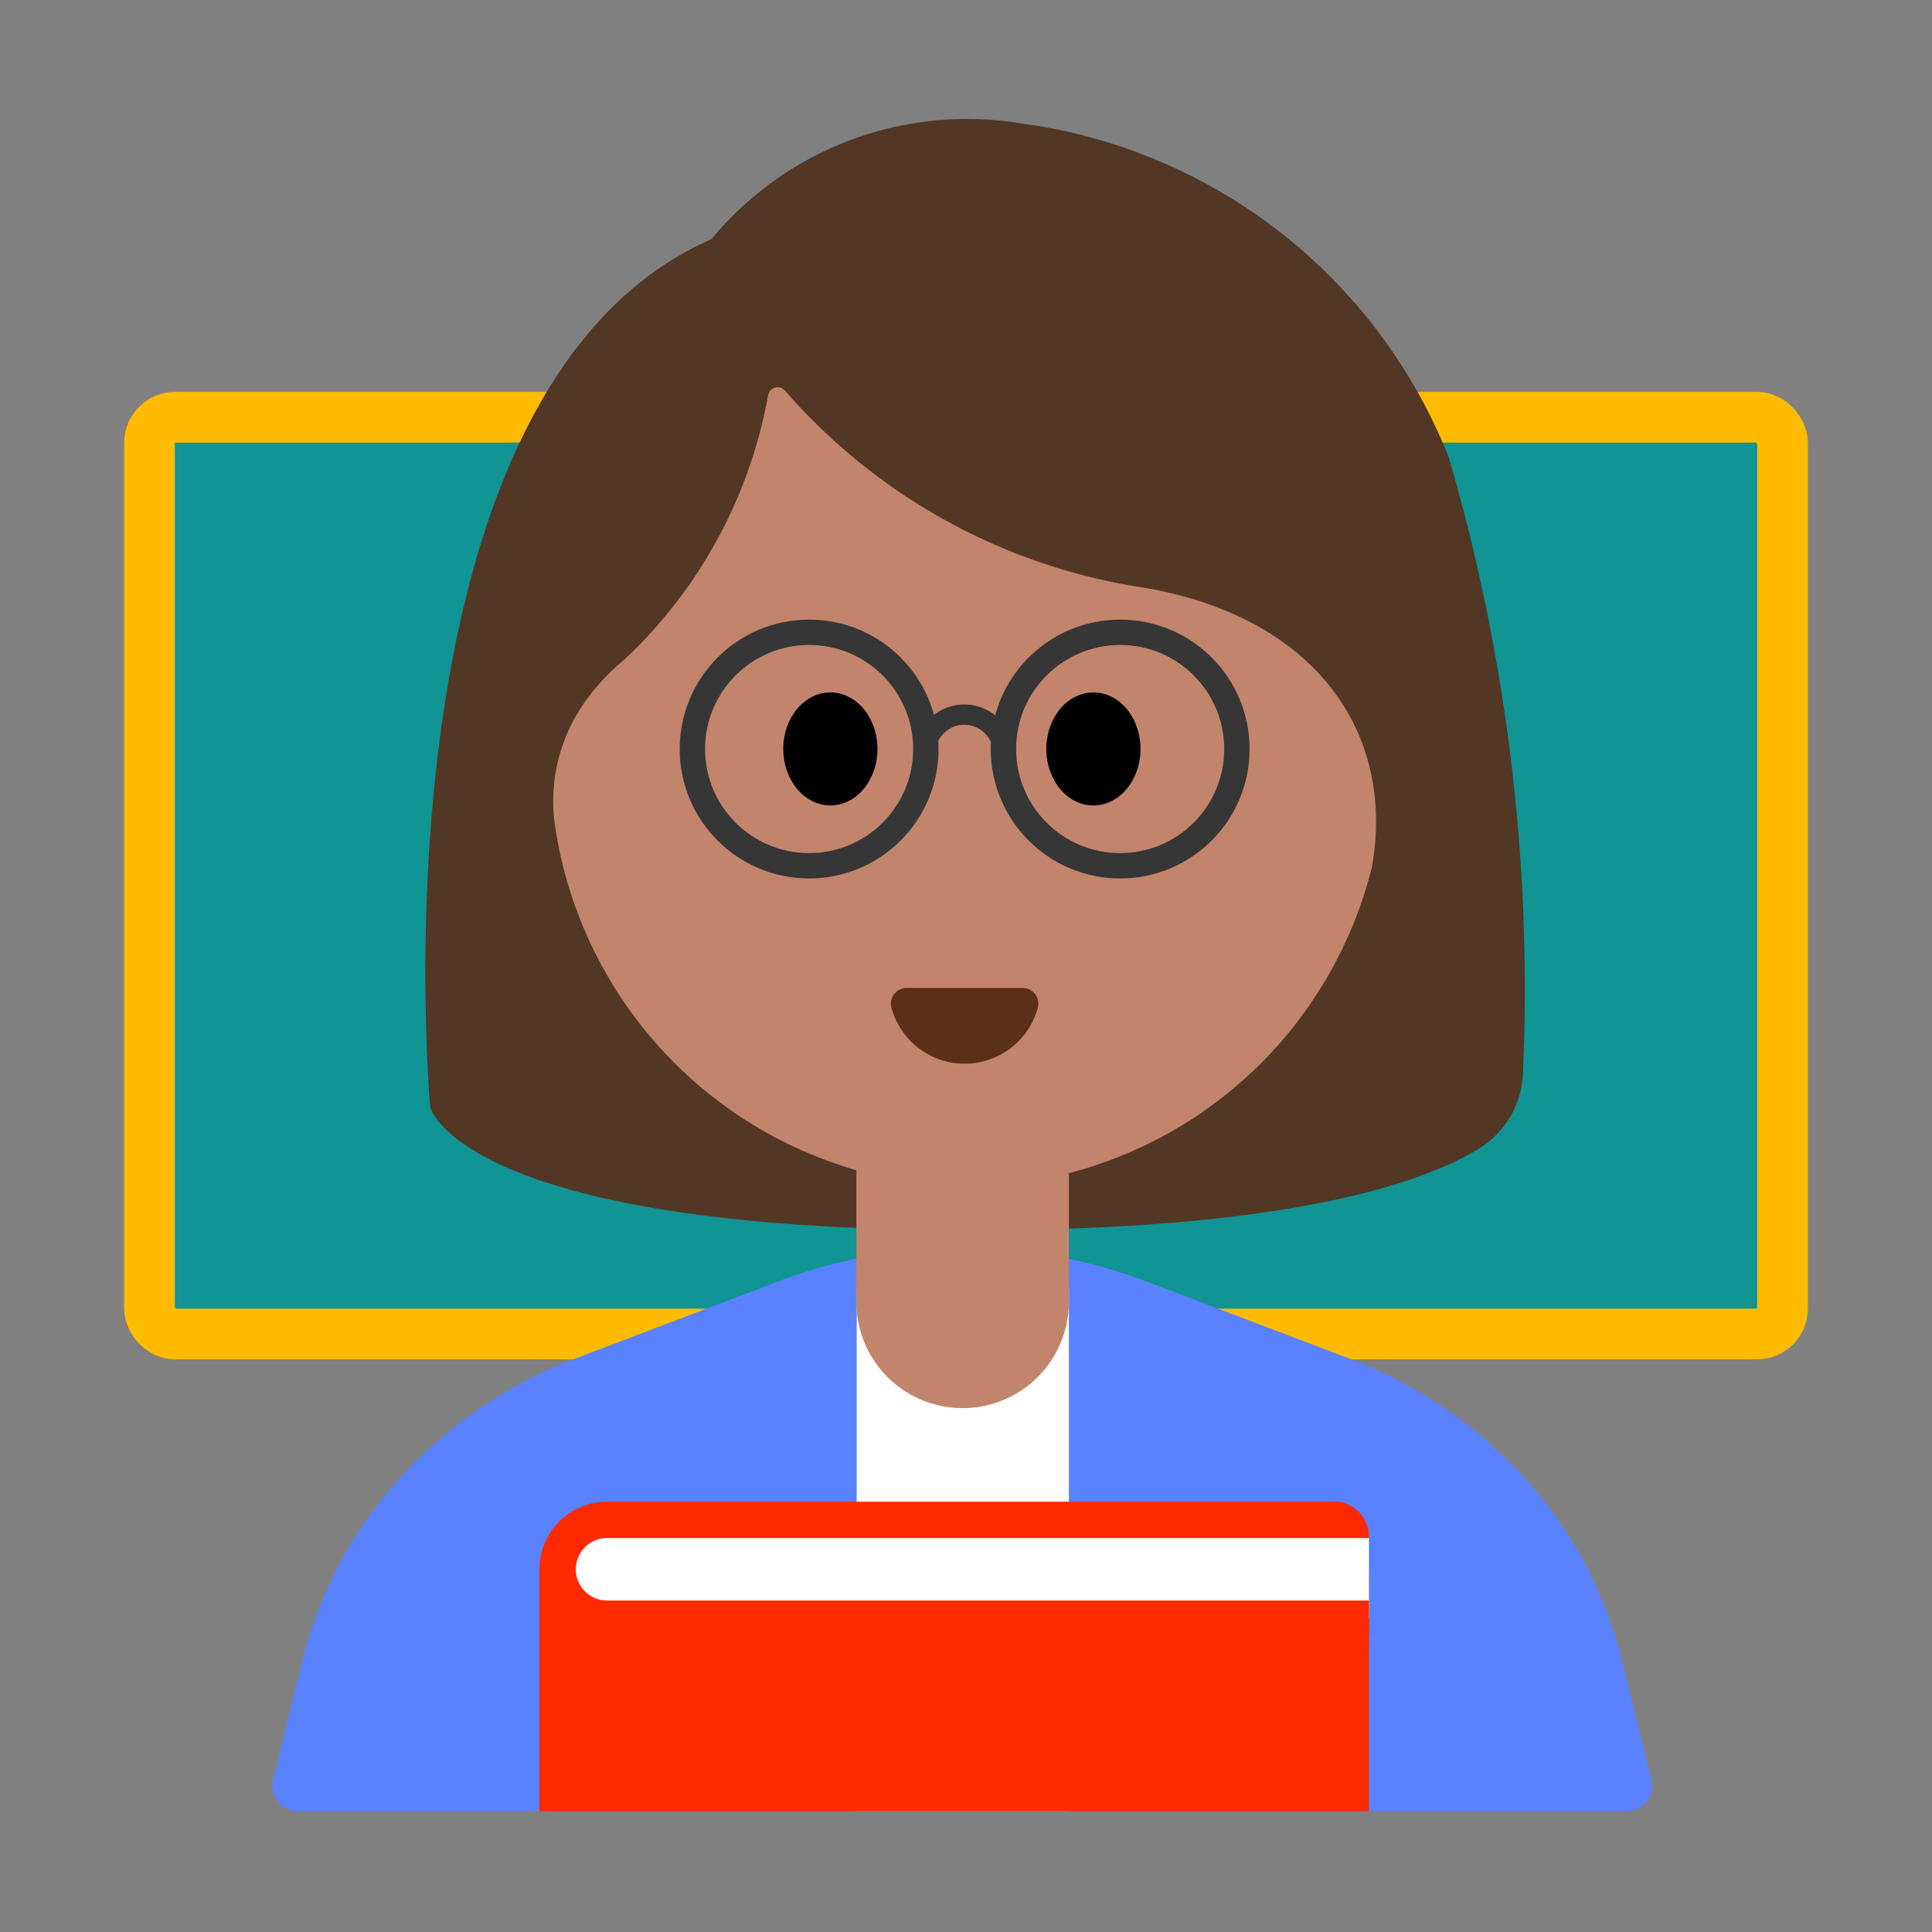 <svg id="Layer_1" data-name="Layer 1" xmlns="http://www.w3.org/2000/svg" viewBox="0 0 40 40"><rect x="0" y="0" width="40" height="40" fill="#808080" stroke="none"/><defs><style>.cls-1{fill:#109494;stroke:#fb0;stroke-width:1.05px;}.cls-1,.cls-4,.cls-5{stroke-miterlimit:10;}.cls-2{fill:#5a81ff;}.cls-3{fill:#fff;}.cls-10,.cls-4,.cls-5{fill:none;}.cls-4,.cls-5{stroke:#363636;}.cls-4{stroke-width:0.525px;}.cls-5{stroke-width:0.42px;}.cls-6{fill:#ff2a00;}.cls-7{fill:#523725;}.cls-8{fill:#c3846c;}.cls-9{fill:#5c2f17;}</style></defs><rect class="cls-1" x="3.095" y="8.639" width="33.811" height="18.98" rx="0.529"/><path class="cls-2" d="M27.956,28.134l-4.214-1.6a10.763,10.763,0,0,0-7.639,0l-4.214,1.6a9.323,9.323,0,0,0-4.773,4.072,9.428,9.428,0,0,0-.922,2.454l-.539,2.189a.526.526,0,0,0,.51.651H33.68a.526.526,0,0,0,.51-.651l-.539-2.189a9.417,9.417,0,0,0-.923-2.454A9.317,9.317,0,0,0,27.956,28.134Z"/><rect class="cls-3" x="17.737" y="26.628" width="4.393" height="10.872"/><circle class="cls-4" cx="16.76" cy="15.48" r="2.417"/><circle class="cls-4" cx="23.199" cy="15.48" r="2.417"/><path class="cls-5" d="M19.162,15.607a.81.81,0,0,1,1.62,0"/><rect class="cls-6" x="11.167" y="32.511" width="17.176" height="4.989"/><path class="cls-3" d="M28.343,33.514H12.569a1.025,1.025,0,0,1-1.024-1.024h0a1.024,1.024,0,0,1,1.024-1.024l15.774.377"/><path class="cls-6" d="M28.343,31.843H12.569a.647.647,0,0,0,0,1.294H28.343v.754H12.569a1.4,1.4,0,0,1,0-2.8H27.722A.738.738,0,0,1,28.343,31.843Z"/><path class="cls-7" d="M8.908,22.928S7.558,8.094,14.732,4.95a6.859,6.859,0,0,1,6.373-2.4,11.106,11.106,0,0,1,8.889,6.916A39.176,39.176,0,0,1,31.531,22.2a1.914,1.914,0,0,1-.921,1.587c-1.215.738-4.029,1.683-10.476,1.683C9.559,25.471,8.908,22.928,8.908,22.928Z"/><path class="cls-8" d="M23.468,12.133a12.282,12.282,0,0,1-7.217-4.046.2.2,0,0,0-.348.093,9.9,9.9,0,0,1-2.986,5.485,4.374,4.374,0,0,0-.757.8,3.539,3.539,0,0,0-.653,2.732,8.756,8.756,0,0,0,8.53,7.372,8.726,8.726,0,0,0,8.37-6.628C28.9,15.108,27.166,12.677,23.468,12.133Z"/><path class="cls-9" d="M21.172,20.454a.327.327,0,0,1,.313.416,1.57,1.57,0,0,1-3.027,0,.327.327,0,0,1,.312-.416Z"/><ellipse cx="17.192" cy="15.506" rx="0.975" ry="1.17"/><ellipse cx="22.638" cy="15.506" rx="0.975" ry="1.17"/><circle class="cls-4" cx="16.752" cy="15.508" r="2.417"/><circle class="cls-4" cx="23.192" cy="15.508" r="2.417"/><path class="cls-5" d="M19.154,15.635a.811.811,0,1,1,1.621,0"/><path class="cls-8" d="M17.737,22.784h4.393a0,0,0,0,1,0,0v4.17a2.2,2.2,0,0,1-2.2,2.2h0a2.2,2.2,0,0,1-2.2-2.2v-4.17A0,0,0,0,1,17.737,22.784Z"/><rect class="cls-10" width="40" height="40"/></svg>